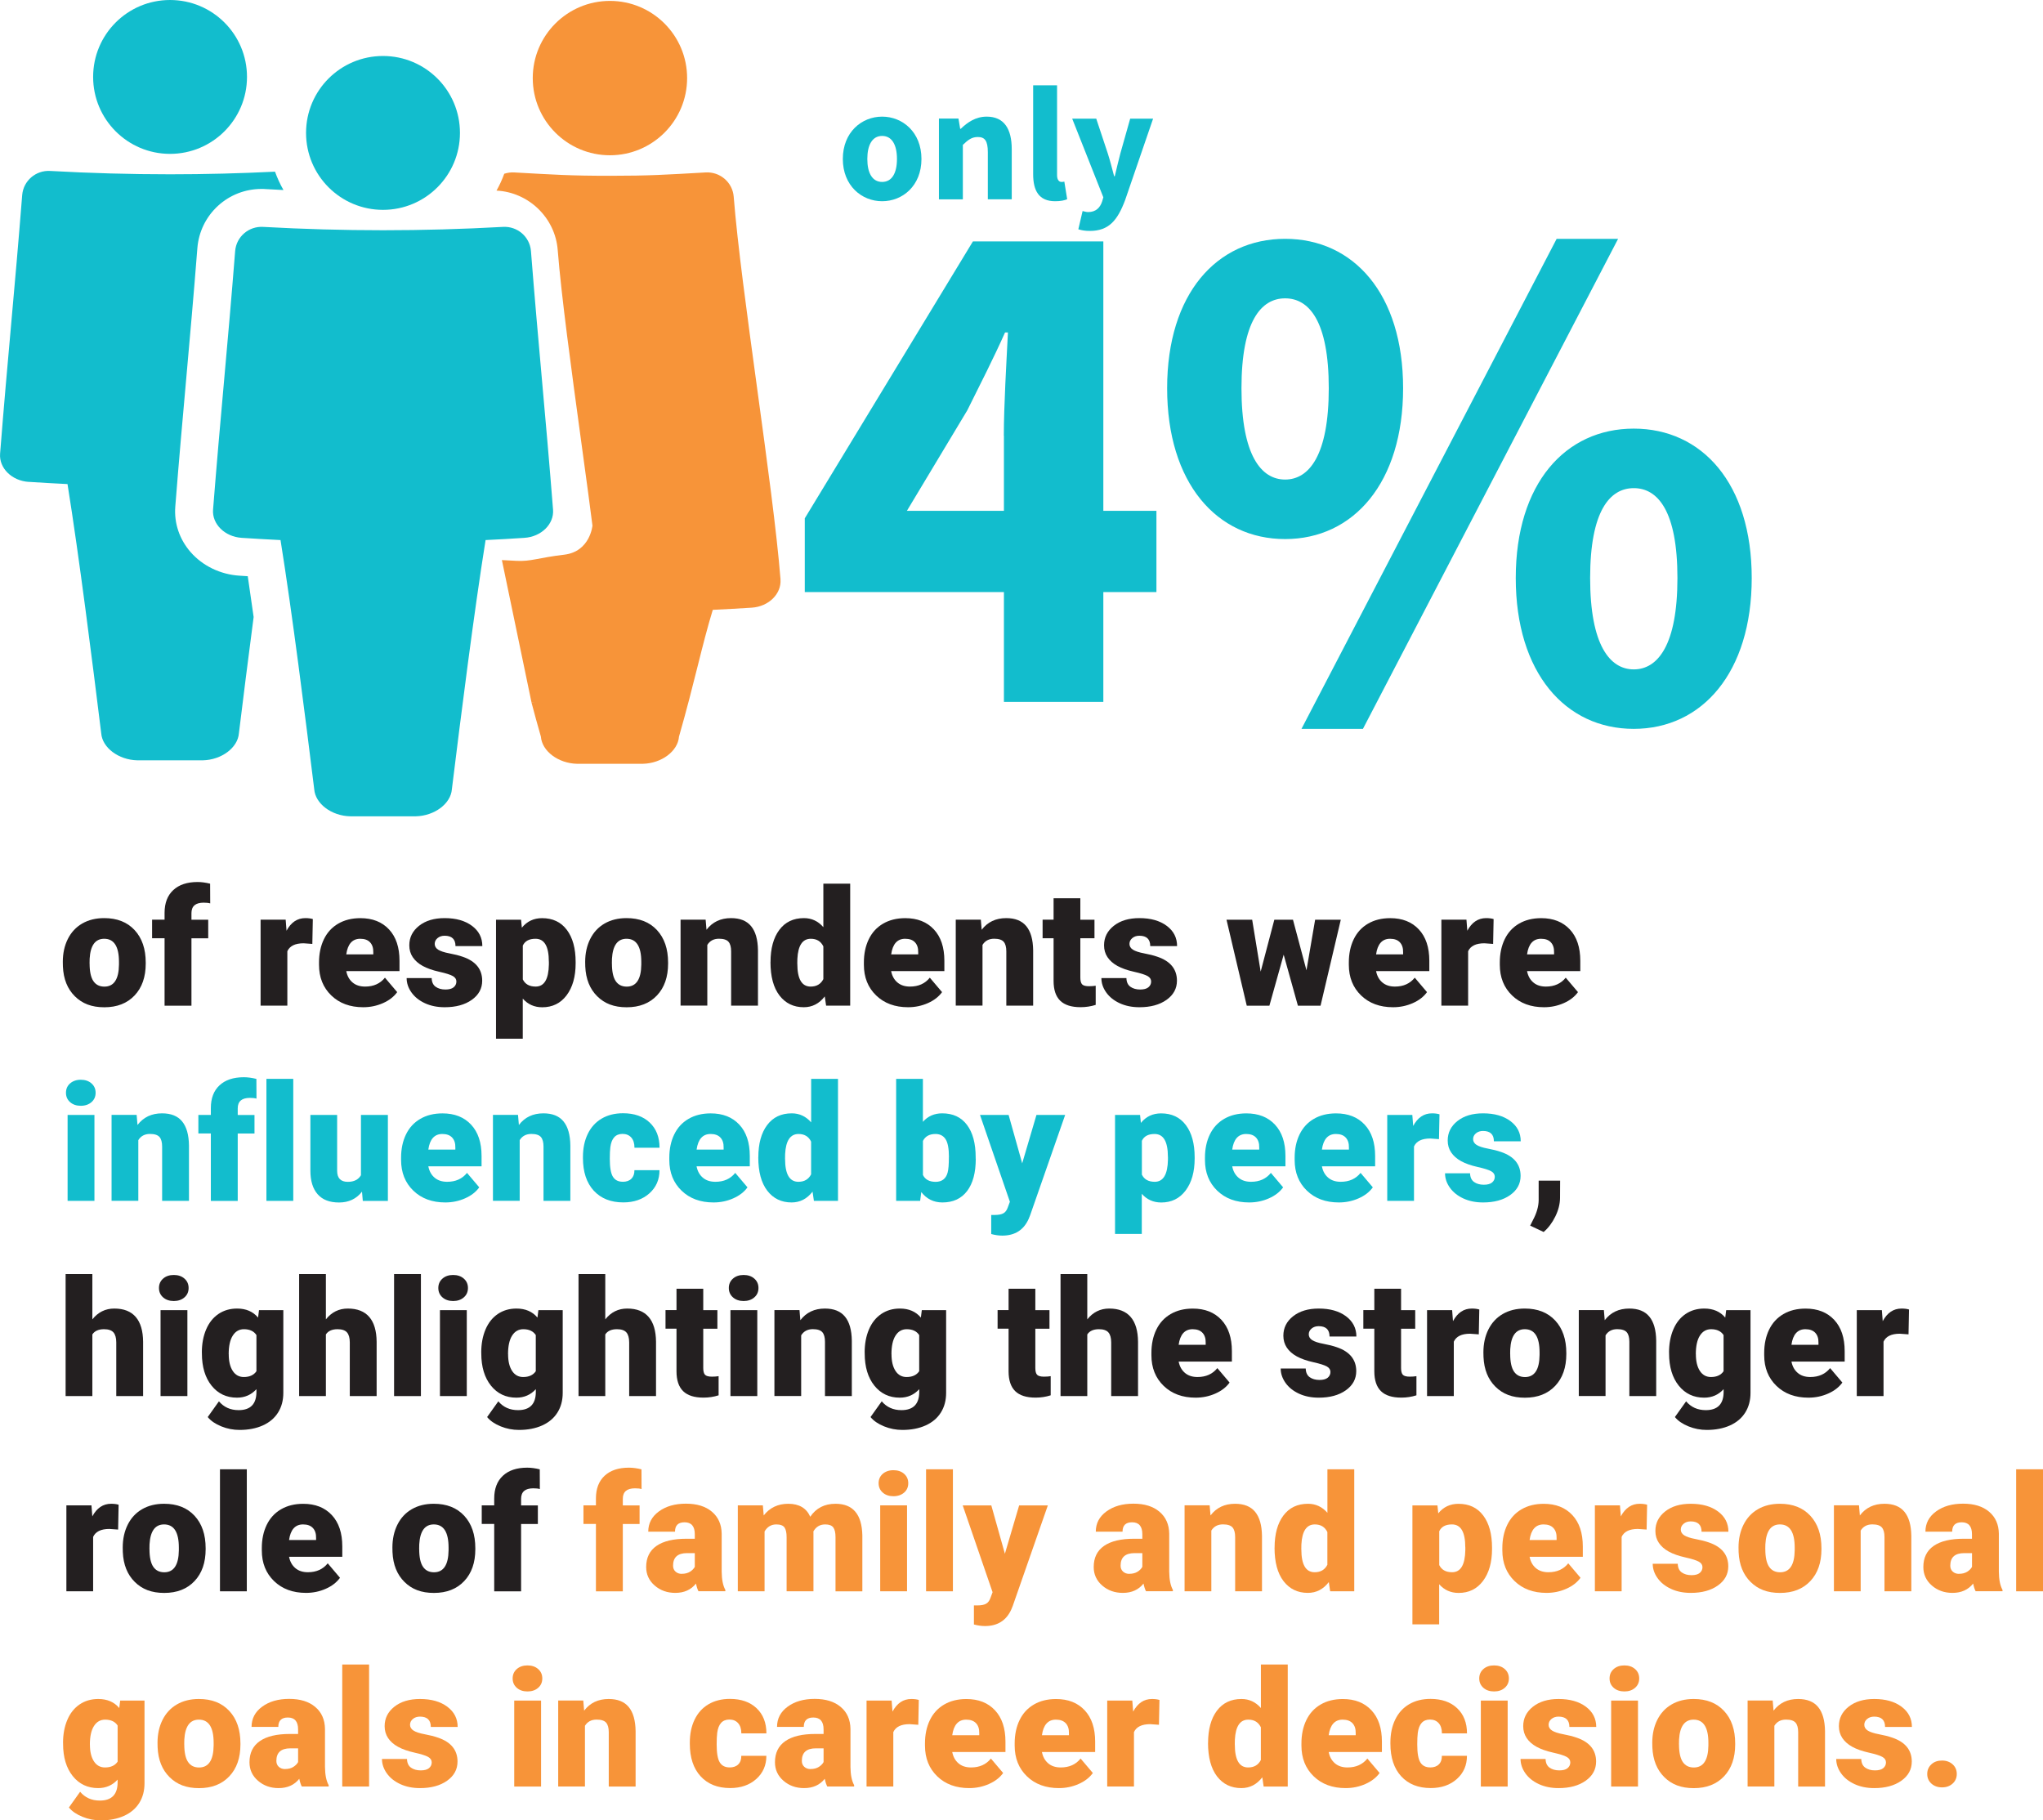 <?xml version="1.0" encoding="UTF-8"?>
<svg id="Layer_2" data-name="Layer 2" xmlns="http://www.w3.org/2000/svg" viewBox="0 0 452.12 402.83">
  <defs>
    <style>
      .cls-1 {
        fill: #231f20;
      }

      .cls-2 {
        fill: #f79439;
      }

      .cls-3 {
        fill: #12bdcd;
      }
    </style>
  </defs>
  <g id="Graphics">
    <g>
      <g>
        <path class="cls-1" d="M13.9,212.86c0-1.9.37-3.59,1.11-5.07s1.8-2.62,3.18-3.42,3.01-1.2,4.87-1.2c2.85,0,5.09.88,6.73,2.65s2.46,4.16,2.46,7.2v.21c0,2.96-.82,5.32-2.47,7.06s-3.88,2.61-6.69,2.61-4.88-.81-6.52-2.43-2.53-3.82-2.65-6.6l-.02-1ZM19.83,213.23c0,1.76.28,3.05.83,3.87s1.37,1.23,2.44,1.23c2.11,0,3.19-1.62,3.23-4.87v-.6c0-3.41-1.09-5.12-3.27-5.12-1.98,0-3.05,1.47-3.22,4.41l-.02,1.07Z"/>
        <path class="cls-1" d="M36.42,222.54v-14.91h-2.76v-4.11h2.76v-1.51c0-2.17.64-3.85,1.92-5.04s3.07-1.79,5.38-1.79c.84,0,1.77.12,2.78.37l.02,4.36c-.36-.11-.85-.16-1.46-.16-1.79,0-2.69.77-2.69,2.32v1.46h3.71v4.11h-3.71v14.91h-5.94Z"/>
        <path class="cls-1" d="M69.13,208.88l-1.95-.14c-1.86,0-3.06.59-3.59,1.76v12.04h-5.92v-19.02h5.55l.19,2.44c1-1.86,2.38-2.79,4.17-2.79.63,0,1.18.07,1.65.21l-.11,5.5Z"/>
        <path class="cls-1" d="M80.39,222.89c-2.92,0-5.28-.87-7.08-2.61s-2.71-4-2.71-6.79v-.49c0-1.95.36-3.66,1.08-5.15s1.77-2.64,3.16-3.45,3.02-1.22,4.92-1.22c2.67,0,4.78.83,6.33,2.49s2.32,3.97,2.32,6.93v2.3h-11.78c.21,1.07.67,1.9,1.39,2.51s1.64.91,2.78.91c1.88,0,3.34-.66,4.39-1.97l2.71,3.2c-.74,1.02-1.78,1.83-3.14,2.43s-2.81.91-4.37.91ZM79.72,207.74c-1.73,0-2.77,1.15-3.09,3.45h5.98v-.46c.02-.95-.22-1.68-.72-2.21s-1.22-.78-2.16-.78Z"/>
        <path class="cls-1" d="M101,217.2c0-.5-.26-.91-.79-1.21s-1.53-.62-3.01-.95-2.7-.76-3.66-1.29-1.69-1.18-2.2-1.94-.76-1.63-.76-2.62c0-1.75.72-3.18,2.16-4.32s3.33-1.7,5.66-1.7c2.51,0,4.52.57,6.05,1.71s2.29,2.63,2.29,4.48h-5.94c0-1.52-.8-2.29-2.41-2.29-.62,0-1.14.17-1.56.52s-.63.78-.63,1.29.26.96.77,1.28,1.34.6,2.47.81,2.12.46,2.98.76c2.86.98,4.29,2.75,4.29,5.29,0,1.73-.77,3.15-2.31,4.24s-3.54,1.63-5.99,1.63c-1.63,0-3.08-.29-4.36-.88s-2.27-1.38-2.99-2.39-1.07-2.07-1.07-3.18h5.54c.02.88.32,1.52.88,1.92s1.28.61,2.16.61c.81,0,1.42-.16,1.82-.49s.61-.76.61-1.28Z"/>
        <path class="cls-1" d="M127.39,213.17c0,2.95-.67,5.31-2,7.08s-3.13,2.65-5.39,2.65c-1.75,0-3.18-.64-4.31-1.92v8.88h-5.92v-26.33h5.54l.18,1.76c1.14-1.41,2.63-2.11,4.48-2.11,2.34,0,4.17.86,5.47,2.59s1.95,4.1,1.95,7.13v.28ZM121.46,212.8c0-3.38-.98-5.06-2.95-5.06-1.41,0-2.34.5-2.81,1.51v7.49c.52,1.05,1.46,1.58,2.85,1.58,1.89,0,2.86-1.63,2.92-4.89v-.63Z"/>
        <path class="cls-1" d="M129.5,212.86c0-1.9.37-3.59,1.11-5.07s1.8-2.62,3.18-3.42,3.01-1.2,4.87-1.2c2.85,0,5.09.88,6.73,2.65s2.46,4.16,2.46,7.2v.21c0,2.96-.82,5.32-2.47,7.06s-3.88,2.61-6.69,2.61-4.88-.81-6.52-2.43-2.53-3.82-2.65-6.6l-.02-1ZM135.42,213.23c0,1.76.28,3.05.83,3.87s1.37,1.23,2.44,1.23c2.11,0,3.19-1.62,3.23-4.87v-.6c0-3.41-1.09-5.12-3.27-5.12-1.98,0-3.05,1.47-3.22,4.41l-.02,1.07Z"/>
        <path class="cls-1" d="M156.16,203.52l.19,2.23c1.31-1.72,3.12-2.58,5.43-2.58,1.98,0,3.46.59,4.44,1.78s1.49,2.96,1.52,5.34v12.25h-5.94v-12.01c0-.96-.19-1.67-.58-2.12s-1.09-.68-2.11-.68c-1.16,0-2.02.46-2.58,1.37v13.43h-5.92v-19.02h5.55Z"/>
        <path class="cls-1" d="M170.52,212.89c0-3.01.65-5.38,1.95-7.12s3.12-2.6,5.45-2.6c1.7,0,3.13.67,4.29,2v-9.63h5.94v27h-5.33l-.3-2.04c-1.22,1.59-2.77,2.39-4.64,2.39-2.26,0-4.05-.87-5.38-2.6s-1.99-4.2-1.99-7.4ZM176.45,213.26c0,3.38.98,5.06,2.95,5.06,1.31,0,2.25-.55,2.81-1.65v-7.24c-.54-1.12-1.46-1.69-2.78-1.69-1.83,0-2.82,1.48-2.97,4.43l-.02,1.09Z"/>
        <path class="cls-1" d="M200.97,222.89c-2.92,0-5.28-.87-7.08-2.61s-2.71-4-2.71-6.79v-.49c0-1.95.36-3.66,1.08-5.15s1.77-2.64,3.16-3.45,3.02-1.22,4.92-1.22c2.67,0,4.78.83,6.33,2.49s2.32,3.97,2.32,6.93v2.3h-11.78c.21,1.07.67,1.9,1.39,2.51s1.64.91,2.78.91c1.88,0,3.34-.66,4.39-1.97l2.71,3.2c-.74,1.02-1.78,1.83-3.14,2.43s-2.81.91-4.37.91ZM200.31,207.74c-1.73,0-2.77,1.15-3.09,3.45h5.98v-.46c.02-.95-.22-1.68-.72-2.21s-1.22-.78-2.16-.78Z"/>
        <path class="cls-1" d="M217.06,203.52l.19,2.23c1.31-1.72,3.12-2.58,5.43-2.58,1.98,0,3.46.59,4.44,1.78s1.49,2.96,1.52,5.34v12.25h-5.94v-12.01c0-.96-.19-1.67-.58-2.12s-1.09-.68-2.11-.68c-1.16,0-2.02.46-2.58,1.37v13.43h-5.92v-19.02h5.55Z"/>
        <path class="cls-1" d="M239.08,198.79v4.73h3.13v4.11h-3.13v8.7c0,.71.13,1.21.39,1.49s.77.42,1.53.42c.59,0,1.08-.04,1.48-.11v4.24c-1.07.34-2.18.51-3.34.51-2.04,0-3.54-.48-4.52-1.44s-1.46-2.42-1.46-4.38v-9.44h-2.43v-4.11h2.43v-4.73h5.92Z"/>
        <path class="cls-1" d="M254.75,217.2c0-.5-.26-.91-.79-1.21s-1.53-.62-3.01-.95-2.7-.76-3.66-1.29-1.69-1.18-2.2-1.94-.76-1.63-.76-2.62c0-1.75.72-3.18,2.16-4.32s3.33-1.7,5.66-1.7c2.51,0,4.52.57,6.05,1.71s2.29,2.63,2.29,4.48h-5.94c0-1.52-.8-2.29-2.41-2.29-.62,0-1.14.17-1.56.52s-.63.78-.63,1.29.26.96.77,1.28,1.34.6,2.47.81,2.12.46,2.98.76c2.86.98,4.29,2.75,4.29,5.29,0,1.73-.77,3.15-2.31,4.24s-3.54,1.63-5.99,1.63c-1.63,0-3.08-.29-4.36-.88s-2.27-1.38-2.99-2.39-1.07-2.07-1.07-3.18h5.54c.02.88.32,1.52.88,1.92s1.28.61,2.16.61c.81,0,1.42-.16,1.82-.49s.61-.76.61-1.28Z"/>
        <path class="cls-1" d="M289.12,214.74l1.92-11.21h5.68l-4.48,19.02h-5.01l-3.15-11.29-3.16,11.29h-5.01l-4.48-19.02h5.68l1.88,11.48,3.02-11.48h4.13l2.99,11.21Z"/>
        <path class="cls-1" d="M308.29,222.89c-2.92,0-5.28-.87-7.08-2.61s-2.71-4-2.71-6.79v-.49c0-1.95.36-3.66,1.08-5.15s1.77-2.64,3.16-3.45,3.02-1.22,4.92-1.22c2.67,0,4.78.83,6.33,2.49s2.32,3.97,2.32,6.93v2.3h-11.78c.21,1.07.67,1.9,1.39,2.51s1.64.91,2.78.91c1.88,0,3.34-.66,4.39-1.97l2.71,3.2c-.74,1.02-1.78,1.83-3.14,2.43s-2.81.91-4.37.91ZM307.62,207.74c-1.73,0-2.77,1.15-3.09,3.45h5.98v-.46c.02-.95-.22-1.68-.72-2.21s-1.22-.78-2.16-.78Z"/>
        <path class="cls-1" d="M330.44,208.88l-1.95-.14c-1.86,0-3.06.59-3.59,1.76v12.04h-5.92v-19.02h5.55l.19,2.44c1-1.86,2.38-2.79,4.17-2.79.63,0,1.18.07,1.65.21l-.11,5.5Z"/>
        <path class="cls-1" d="M341.7,222.89c-2.92,0-5.28-.87-7.08-2.61s-2.71-4-2.71-6.79v-.49c0-1.95.36-3.66,1.08-5.15s1.77-2.64,3.16-3.45,3.02-1.22,4.92-1.22c2.67,0,4.78.83,6.33,2.49s2.32,3.97,2.32,6.93v2.3h-11.78c.21,1.07.67,1.9,1.39,2.51s1.64.91,2.78.91c1.88,0,3.34-.66,4.39-1.97l2.71,3.2c-.74,1.02-1.78,1.83-3.14,2.43s-2.81.91-4.37.91ZM341.03,207.74c-1.73,0-2.77,1.15-3.09,3.45h5.98v-.46c.02-.95-.22-1.68-.72-2.21s-1.22-.78-2.16-.78Z"/>
        <path class="cls-3" d="M14.6,241.82c0-.84.3-1.54.91-2.07s1.4-.81,2.37-.81,1.76.27,2.37.81.91,1.23.91,2.07-.3,1.54-.91,2.07-1.4.81-2.37.81-1.76-.27-2.37-.81-.91-1.23-.91-2.07ZM20.9,265.74h-5.94v-19.02h5.94v19.02Z"/>
        <path class="cls-3" d="M30.24,246.72l.19,2.23c1.31-1.72,3.12-2.58,5.43-2.58,1.98,0,3.46.59,4.44,1.78s1.49,2.96,1.52,5.34v12.25h-5.94v-12.01c0-.96-.19-1.67-.58-2.12s-1.09-.68-2.11-.68c-1.16,0-2.02.46-2.58,1.37v13.43h-5.92v-19.02h5.55Z"/>
        <path class="cls-3" d="M46.66,265.74v-14.91h-2.76v-4.11h2.76v-1.51c0-2.17.64-3.85,1.92-5.04s3.07-1.79,5.38-1.79c.84,0,1.77.12,2.78.37l.02,4.36c-.36-.11-.85-.16-1.46-.16-1.79,0-2.69.77-2.69,2.32v1.46h3.71v4.11h-3.71v14.91h-5.94Z"/>
        <path class="cls-3" d="M64.9,265.74h-5.94v-27h5.94v27Z"/>
        <path class="cls-3" d="M80.12,263.69c-1.25,1.61-2.95,2.41-5.08,2.41s-3.67-.61-4.74-1.82-1.61-2.96-1.61-5.23v-12.32h5.92v12.36c0,1.63.79,2.44,2.37,2.44,1.36,0,2.33-.49,2.9-1.46v-13.34h5.96v19.02h-5.55l-.18-2.06Z"/>
        <path class="cls-3" d="M98.55,266.09c-2.92,0-5.28-.87-7.08-2.61s-2.71-4-2.71-6.79v-.49c0-1.95.36-3.66,1.08-5.15s1.77-2.64,3.16-3.45,3.02-1.22,4.92-1.22c2.67,0,4.78.83,6.33,2.49s2.32,3.97,2.32,6.93v2.3h-11.78c.21,1.07.67,1.9,1.39,2.51s1.64.91,2.78.91c1.88,0,3.34-.66,4.39-1.97l2.71,3.2c-.74,1.02-1.78,1.83-3.14,2.43-1.35.6-2.81.91-4.37.91ZM97.88,250.94c-1.73,0-2.77,1.15-3.09,3.45h5.98v-.46c.02-.95-.22-1.68-.72-2.21s-1.22-.78-2.16-.78Z"/>
        <path class="cls-3" d="M114.64,246.72l.19,2.23c1.31-1.72,3.12-2.58,5.43-2.58,1.98,0,3.46.59,4.44,1.78s1.49,2.96,1.52,5.34v12.25h-5.94v-12.01c0-.96-.19-1.67-.58-2.12s-1.09-.68-2.11-.68c-1.16,0-2.02.46-2.58,1.37v13.43h-5.92v-19.02h5.55Z"/>
        <path class="cls-3" d="M137.8,261.52c.83,0,1.48-.23,1.93-.68s.68-1.08.67-1.89h5.55c0,2.09-.75,3.8-2.24,5.13s-3.42,2-5.77,2c-2.77,0-4.95-.87-6.54-2.6s-2.39-4.14-2.39-7.21v-.25c0-1.92.35-3.62,1.06-5.09s1.73-2.6,3.07-3.39,2.92-1.19,4.75-1.19c2.47,0,4.44.69,5.89,2.06s2.18,3.23,2.18,5.57h-5.55c0-.98-.24-1.74-.72-2.27s-1.12-.79-1.93-.79c-1.54,0-2.43.98-2.69,2.94-.08.62-.12,1.48-.12,2.57,0,1.91.23,3.23.69,3.97s1.18,1.11,2.18,1.11Z"/>
        <path class="cls-3" d="M157.91,266.09c-2.92,0-5.28-.87-7.08-2.61s-2.71-4-2.71-6.79v-.49c0-1.95.36-3.66,1.08-5.15s1.77-2.64,3.16-3.45,3.02-1.22,4.92-1.22c2.67,0,4.78.83,6.33,2.49s2.32,3.97,2.32,6.93v2.3h-11.78c.21,1.07.67,1.9,1.39,2.51s1.64.91,2.78.91c1.88,0,3.34-.66,4.39-1.97l2.71,3.2c-.74,1.02-1.78,1.83-3.14,2.43-1.35.6-2.81.91-4.37.91ZM157.25,250.94c-1.73,0-2.77,1.15-3.09,3.45h5.98v-.46c.02-.95-.22-1.68-.72-2.21s-1.22-.78-2.16-.78Z"/>
        <path class="cls-3" d="M167.82,256.09c0-3.01.65-5.38,1.95-7.12s3.12-2.6,5.45-2.6c1.7,0,3.13.67,4.29,2v-9.63h5.94v27h-5.33l-.3-2.04c-1.22,1.59-2.77,2.39-4.64,2.39-2.26,0-4.05-.87-5.38-2.6s-1.99-4.2-1.99-7.4ZM173.74,256.46c0,3.38.98,5.06,2.95,5.06,1.31,0,2.25-.55,2.81-1.65v-7.24c-.54-1.12-1.46-1.69-2.78-1.69-1.83,0-2.82,1.48-2.97,4.43l-.02,1.09Z"/>
        <path class="cls-3" d="M215.94,256.39c0,3.12-.64,5.51-1.93,7.19s-3.11,2.51-5.45,2.51c-1.93,0-3.49-.77-4.68-2.3l-.25,1.95h-5.31v-27h5.92v9.51c1.1-1.25,2.53-1.88,4.27-1.88,2.37,0,4.2.85,5.48,2.55s1.93,4.09,1.93,7.17v.3ZM210,256.01c0-1.82-.24-3.13-.73-3.9s-1.23-1.17-2.24-1.17c-1.34,0-2.26.51-2.78,1.53v7.55c.5,1.01,1.44,1.51,2.81,1.51s2.28-.68,2.65-2.04c.19-.67.28-1.82.28-3.47Z"/>
        <path class="cls-3" d="M226.21,257.45l3.16-10.72h6.35l-7.75,22.2-.33.81c-1.1,2.46-3.05,3.69-5.84,3.69-.77,0-1.59-.12-2.44-.35v-4.22h.77c.83,0,1.47-.12,1.91-.36.44-.24.76-.67.98-1.29l.47-1.27-6.61-19.21h6.33l3.01,10.72Z"/>
        <path class="cls-3" d="M264.38,256.37c0,2.95-.67,5.31-2,7.08s-3.13,2.65-5.39,2.65c-1.75,0-3.18-.64-4.31-1.92v8.88h-5.92v-26.33h5.54l.18,1.76c1.14-1.41,2.63-2.11,4.48-2.11,2.34,0,4.17.86,5.47,2.59s1.95,4.1,1.95,7.13v.28ZM258.46,256c0-3.38-.98-5.06-2.95-5.06-1.41,0-2.34.5-2.81,1.51v7.49c.52,1.05,1.46,1.58,2.85,1.58,1.89,0,2.86-1.63,2.92-4.89v-.63Z"/>
        <path class="cls-3" d="M276.45,266.09c-2.92,0-5.28-.87-7.08-2.61s-2.71-4-2.71-6.79v-.49c0-1.95.36-3.66,1.08-5.15s1.77-2.64,3.16-3.45,3.02-1.22,4.92-1.22c2.67,0,4.78.83,6.33,2.49s2.32,3.97,2.32,6.93v2.3h-11.78c.21,1.07.67,1.9,1.39,2.51s1.64.91,2.78.91c1.88,0,3.34-.66,4.39-1.97l2.71,3.2c-.74,1.02-1.78,1.83-3.14,2.43-1.35.6-2.81.91-4.37.91ZM275.78,250.94c-1.73,0-2.77,1.15-3.09,3.45h5.98v-.46c.02-.95-.22-1.68-.72-2.21s-1.22-.78-2.16-.78Z"/>
        <path class="cls-3" d="M296.3,266.09c-2.92,0-5.28-.87-7.08-2.61s-2.71-4-2.71-6.79v-.49c0-1.95.36-3.66,1.08-5.15s1.77-2.64,3.16-3.45,3.02-1.22,4.92-1.22c2.67,0,4.78.83,6.33,2.49s2.32,3.97,2.32,6.93v2.3h-11.78c.21,1.07.67,1.9,1.39,2.51s1.64.91,2.78.91c1.88,0,3.34-.66,4.39-1.97l2.71,3.2c-.74,1.02-1.78,1.83-3.14,2.43-1.35.6-2.81.91-4.37.91ZM295.63,250.94c-1.73,0-2.77,1.15-3.09,3.45h5.98v-.46c.02-.95-.22-1.68-.72-2.21s-1.22-.78-2.16-.78Z"/>
        <path class="cls-3" d="M318.46,252.08l-1.95-.14c-1.86,0-3.06.59-3.59,1.76v12.04h-5.92v-19.02h5.55l.19,2.44c1-1.86,2.38-2.79,4.17-2.79.63,0,1.18.07,1.65.21l-.11,5.5Z"/>
        <path class="cls-3" d="M330.8,260.4c0-.5-.26-.91-.79-1.21s-1.53-.62-3.01-.95-2.7-.76-3.66-1.29-1.69-1.18-2.2-1.94-.76-1.63-.76-2.62c0-1.75.72-3.18,2.16-4.32s3.33-1.7,5.66-1.7c2.51,0,4.52.57,6.05,1.71s2.29,2.63,2.29,4.48h-5.94c0-1.52-.8-2.29-2.41-2.29-.62,0-1.14.17-1.56.52s-.63.78-.63,1.29.26.96.77,1.28,1.34.6,2.47.81,2.12.46,2.98.76c2.86.98,4.29,2.75,4.29,5.29,0,1.73-.77,3.15-2.31,4.24s-3.54,1.63-5.99,1.63c-1.63,0-3.08-.29-4.36-.88-1.28-.59-2.27-1.38-2.99-2.39s-1.07-2.07-1.07-3.18h5.54c.02.88.32,1.52.88,1.92s1.28.61,2.16.61c.81,0,1.42-.16,1.82-.49s.61-.76.61-1.28Z"/>
        <path class="cls-1" d="M341.62,272.63l-2.99-1.41.6-1.2c.82-1.52,1.25-2.98,1.28-4.36v-4.39h4.75l-.02,3.81c-.01,1.35-.36,2.72-1.04,4.11-.68,1.39-1.54,2.54-2.58,3.43Z"/>
        <path class="cls-1" d="M20.44,291.96c1.27-1.59,2.88-2.39,4.85-2.39,2.1,0,3.68.62,4.75,1.86,1.07,1.24,1.61,3.08,1.63,5.5v12.01h-5.94v-11.87c0-1.01-.21-1.75-.62-2.22s-1.11-.71-2.09-.71c-1.22,0-2.08.39-2.58,1.16v13.64h-5.92v-27h5.92v10.02Z"/>
        <path class="cls-1" d="M35.18,285.02c0-.84.3-1.53.91-2.07.61-.54,1.4-.81,2.37-.81s1.76.27,2.37.81c.61.54.91,1.23.91,2.07s-.3,1.54-.91,2.07c-.61.54-1.4.81-2.37.81s-1.76-.27-2.37-.81c-.61-.54-.91-1.23-.91-2.07ZM41.47,308.94h-5.94v-19.02h5.94v19.02Z"/>
        <path class="cls-1" d="M44.67,299.29c0-1.92.32-3.62.95-5.1s1.54-2.62,2.72-3.42c1.18-.8,2.56-1.2,4.13-1.2,1.98,0,3.53.67,4.64,2l.21-1.65h5.38v18.3c0,1.68-.39,3.13-1.17,4.37s-1.91,2.19-3.38,2.85-3.19.99-5.13.99c-1.39,0-2.75-.26-4.05-.79s-2.31-1.21-3-2.06l2.48-3.48c1.1,1.3,2.55,1.95,4.36,1.95,2.62,0,3.94-1.35,3.94-4.04v-.6c-1.14,1.25-2.57,1.88-4.31,1.88-2.32,0-4.2-.89-5.62-2.66s-2.14-4.15-2.14-7.13v-.21ZM50.62,299.66c0,1.56.29,2.79.88,3.7.59.91,1.41,1.36,2.46,1.36,1.28,0,2.21-.43,2.79-1.28v-8c-.57-.87-1.49-1.3-2.76-1.3-1.05,0-1.88.47-2.48,1.42-.6.94-.9,2.31-.9,4.1Z"/>
        <path class="cls-1" d="M72.12,291.96c1.27-1.59,2.88-2.39,4.85-2.39,2.1,0,3.68.62,4.75,1.86,1.07,1.24,1.61,3.08,1.63,5.5v12.01h-5.94v-11.87c0-1.01-.21-1.75-.62-2.22s-1.11-.71-2.09-.71c-1.22,0-2.08.39-2.58,1.16v13.64h-5.92v-27h5.92v10.02Z"/>
        <path class="cls-1" d="M93.15,308.94h-5.94v-27h5.94v27Z"/>
        <path class="cls-1" d="M97,285.02c0-.84.3-1.53.91-2.07.61-.54,1.4-.81,2.37-.81s1.76.27,2.37.81c.61.54.91,1.23.91,2.07s-.3,1.54-.91,2.07c-.61.54-1.4.81-2.37.81s-1.76-.27-2.37-.81c-.61-.54-.91-1.23-.91-2.07ZM103.3,308.94h-5.94v-19.02h5.94v19.02Z"/>
        <path class="cls-1" d="M106.5,299.29c0-1.92.32-3.62.95-5.1s1.54-2.62,2.72-3.42c1.18-.8,2.56-1.2,4.13-1.2,1.98,0,3.53.67,4.64,2l.21-1.65h5.38v18.3c0,1.68-.39,3.13-1.17,4.37s-1.91,2.19-3.38,2.85-3.19.99-5.13.99c-1.39,0-2.75-.26-4.05-.79s-2.31-1.21-3-2.06l2.48-3.48c1.1,1.3,2.55,1.95,4.36,1.95,2.62,0,3.94-1.35,3.94-4.04v-.6c-1.14,1.25-2.57,1.88-4.31,1.88-2.32,0-4.2-.89-5.62-2.66s-2.14-4.15-2.14-7.13v-.21ZM112.44,299.66c0,1.56.29,2.79.88,3.7.59.91,1.41,1.36,2.46,1.36,1.28,0,2.21-.43,2.79-1.28v-8c-.57-.87-1.49-1.3-2.76-1.3-1.05,0-1.88.47-2.48,1.42-.6.94-.9,2.31-.9,4.1Z"/>
        <path class="cls-1" d="M133.95,291.96c1.27-1.59,2.88-2.39,4.85-2.39,2.1,0,3.68.62,4.75,1.86,1.07,1.24,1.61,3.08,1.63,5.5v12.01h-5.94v-11.87c0-1.01-.21-1.75-.62-2.22s-1.11-.71-2.09-.71c-1.22,0-2.08.39-2.58,1.16v13.64h-5.92v-27h5.92v10.02Z"/>
        <path class="cls-1" d="M155.63,285.19v4.73h3.13v4.11h-3.13v8.7c0,.72.13,1.21.39,1.49s.77.42,1.53.42c.59,0,1.08-.04,1.48-.11v4.24c-1.07.34-2.18.51-3.34.51-2.04,0-3.54-.48-4.52-1.44-.97-.96-1.46-2.42-1.46-4.38v-9.44h-2.43v-4.11h2.43v-4.73h5.92Z"/>
        <path class="cls-1" d="M161.29,285.02c0-.84.3-1.53.91-2.07.61-.54,1.4-.81,2.37-.81s1.76.27,2.37.81c.61.54.91,1.23.91,2.07s-.3,1.54-.91,2.07c-.61.54-1.4.81-2.37.81s-1.76-.27-2.37-.81c-.61-.54-.91-1.23-.91-2.07ZM167.59,308.94h-5.94v-19.02h5.94v19.02Z"/>
        <path class="cls-1" d="M176.93,289.92l.19,2.23c1.31-1.72,3.12-2.58,5.43-2.58,1.98,0,3.46.59,4.44,1.78.98,1.18,1.49,2.97,1.52,5.34v12.25h-5.94v-12.01c0-.96-.19-1.67-.58-2.12-.39-.45-1.09-.68-2.11-.68-1.16,0-2.02.46-2.58,1.37v13.43h-5.92v-19.02h5.55Z"/>
        <path class="cls-1" d="M191.35,299.29c0-1.92.32-3.62.95-5.1s1.54-2.62,2.72-3.42c1.18-.8,2.56-1.2,4.13-1.2,1.98,0,3.53.67,4.64,2l.21-1.65h5.38v18.3c0,1.68-.39,3.13-1.17,4.37s-1.91,2.19-3.38,2.85-3.19.99-5.13.99c-1.39,0-2.75-.26-4.05-.79s-2.31-1.21-3-2.06l2.48-3.48c1.1,1.3,2.55,1.95,4.36,1.95,2.62,0,3.94-1.35,3.94-4.04v-.6c-1.14,1.25-2.57,1.88-4.31,1.88-2.32,0-4.2-.89-5.62-2.66s-2.14-4.15-2.14-7.13v-.21ZM197.29,299.66c0,1.56.29,2.79.88,3.7.59.91,1.41,1.36,2.46,1.36,1.28,0,2.21-.43,2.79-1.28v-8c-.57-.87-1.49-1.3-2.76-1.3-1.05,0-1.88.47-2.48,1.42-.6.94-.9,2.31-.9,4.1Z"/>
        <path class="cls-1" d="M229.12,285.19v4.73h3.13v4.11h-3.13v8.7c0,.72.13,1.21.39,1.49s.77.42,1.53.42c.59,0,1.08-.04,1.48-.11v4.24c-1.07.34-2.18.51-3.34.51-2.04,0-3.54-.48-4.52-1.44-.97-.96-1.46-2.42-1.46-4.38v-9.44h-2.43v-4.11h2.43v-4.73h5.92Z"/>
        <path class="cls-1" d="M240.62,291.96c1.27-1.59,2.88-2.39,4.85-2.39,2.1,0,3.68.62,4.75,1.86,1.07,1.24,1.61,3.08,1.63,5.5v12.01h-5.94v-11.87c0-1.01-.21-1.75-.62-2.22s-1.11-.71-2.09-.71c-1.22,0-2.08.39-2.58,1.16v13.64h-5.92v-27h5.92v10.02Z"/>
        <path class="cls-1" d="M264.6,309.29c-2.92,0-5.28-.87-7.08-2.61s-2.71-4-2.71-6.79v-.49c0-1.94.36-3.66,1.08-5.15.72-1.49,1.77-2.64,3.16-3.45,1.38-.81,3.02-1.22,4.92-1.22,2.67,0,4.78.83,6.33,2.49,1.55,1.66,2.32,3.97,2.32,6.93v2.3h-11.78c.21,1.07.67,1.9,1.39,2.51.71.61,1.64.91,2.78.91,1.88,0,3.34-.66,4.39-1.97l2.71,3.2c-.74,1.02-1.78,1.83-3.14,2.43-1.35.6-2.81.91-4.37.91ZM263.93,294.14c-1.73,0-2.77,1.15-3.09,3.45h5.98v-.46c.02-.95-.22-1.68-.72-2.21-.5-.52-1.22-.78-2.16-.78Z"/>
        <path class="cls-1" d="M294.43,303.6c0-.5-.26-.91-.79-1.21-.53-.3-1.53-.62-3.01-.95-1.48-.33-2.7-.76-3.66-1.29-.96-.53-1.69-1.18-2.2-1.94-.5-.76-.76-1.63-.76-2.62,0-1.75.72-3.18,2.16-4.32,1.44-1.13,3.33-1.7,5.66-1.7,2.51,0,4.52.57,6.05,1.71,1.52,1.14,2.29,2.63,2.29,4.48h-5.94c0-1.52-.8-2.29-2.41-2.29-.62,0-1.14.17-1.56.52-.42.35-.63.78-.63,1.29s.26.96.77,1.28c.52.33,1.34.6,2.47.81s2.12.46,2.98.76c2.86.98,4.29,2.75,4.29,5.29,0,1.73-.77,3.15-2.31,4.24s-3.54,1.63-5.99,1.63c-1.63,0-3.08-.29-4.36-.88-1.28-.59-2.27-1.38-2.99-2.39-.71-1.01-1.07-2.07-1.07-3.18h5.54c.02.88.32,1.52.88,1.92s1.28.61,2.16.61c.81,0,1.42-.16,1.82-.49.4-.33.61-.76.61-1.28Z"/>
        <path class="cls-1" d="M310.06,285.19v4.73h3.13v4.11h-3.13v8.7c0,.72.13,1.21.39,1.49s.77.42,1.53.42c.59,0,1.08-.04,1.48-.11v4.24c-1.07.34-2.18.51-3.34.51-2.04,0-3.54-.48-4.52-1.44-.97-.96-1.46-2.42-1.46-4.38v-9.44h-2.43v-4.11h2.43v-4.73h5.92Z"/>
        <path class="cls-1" d="M327.27,295.28l-1.95-.14c-1.86,0-3.06.59-3.59,1.76v12.04h-5.92v-19.02h5.55l.19,2.44c1-1.86,2.38-2.79,4.17-2.79.63,0,1.18.07,1.65.21l-.11,5.5Z"/>
        <path class="cls-1" d="M328.28,299.26c0-1.9.37-3.59,1.11-5.07.74-1.48,1.8-2.62,3.18-3.42,1.38-.8,3.01-1.2,4.87-1.2,2.85,0,5.09.88,6.73,2.65,1.64,1.76,2.46,4.16,2.46,7.2v.21c0,2.97-.82,5.32-2.47,7.06s-3.88,2.61-6.69,2.61-4.88-.81-6.52-2.43c-1.64-1.62-2.53-3.82-2.65-6.6l-.02-1ZM334.21,299.63c0,1.76.28,3.05.83,3.87.55.82,1.37,1.23,2.44,1.23,2.11,0,3.19-1.62,3.23-4.87v-.6c0-3.41-1.09-5.12-3.27-5.12-1.98,0-3.05,1.47-3.22,4.41l-.02,1.07Z"/>
        <path class="cls-1" d="M354.94,289.92l.19,2.23c1.31-1.72,3.12-2.58,5.43-2.58,1.98,0,3.46.59,4.44,1.78.98,1.18,1.49,2.97,1.52,5.34v12.25h-5.94v-12.01c0-.96-.19-1.67-.58-2.12-.39-.45-1.09-.68-2.11-.68-1.16,0-2.02.46-2.58,1.37v13.43h-5.92v-19.02h5.55Z"/>
        <path class="cls-1" d="M369.36,299.29c0-1.92.32-3.62.95-5.1s1.54-2.62,2.72-3.42c1.18-.8,2.56-1.2,4.13-1.2,1.98,0,3.53.67,4.64,2l.21-1.65h5.38v18.3c0,1.68-.39,3.13-1.17,4.37s-1.91,2.19-3.38,2.85-3.19.99-5.13.99c-1.39,0-2.75-.26-4.05-.79s-2.31-1.21-3-2.06l2.48-3.48c1.1,1.3,2.55,1.95,4.36,1.95,2.62,0,3.94-1.35,3.94-4.04v-.6c-1.14,1.25-2.57,1.88-4.31,1.88-2.32,0-4.2-.89-5.62-2.66s-2.14-4.15-2.14-7.13v-.21ZM375.3,299.66c0,1.56.29,2.79.88,3.7.59.91,1.41,1.36,2.46,1.36,1.28,0,2.21-.43,2.79-1.28v-8c-.57-.87-1.49-1.3-2.76-1.3-1.05,0-1.88.47-2.48,1.42-.6.94-.9,2.31-.9,4.1Z"/>
        <path class="cls-1" d="M400.21,309.29c-2.92,0-5.28-.87-7.08-2.61s-2.71-4-2.71-6.79v-.49c0-1.94.36-3.66,1.08-5.15.72-1.49,1.77-2.64,3.16-3.45,1.38-.81,3.02-1.22,4.92-1.22,2.67,0,4.78.83,6.33,2.49,1.55,1.66,2.32,3.97,2.32,6.93v2.3h-11.78c.21,1.07.67,1.9,1.39,2.51.71.61,1.64.91,2.78.91,1.88,0,3.34-.66,4.39-1.97l2.71,3.2c-.74,1.02-1.78,1.83-3.14,2.43-1.35.6-2.81.91-4.37.91ZM399.54,294.14c-1.73,0-2.77,1.15-3.09,3.45h5.98v-.46c.02-.95-.22-1.68-.72-2.21-.5-.52-1.22-.78-2.16-.78Z"/>
        <path class="cls-1" d="M422.37,295.28l-1.95-.14c-1.86,0-3.06.59-3.59,1.76v12.04h-5.92v-19.02h5.55l.19,2.44c1-1.86,2.38-2.79,4.17-2.79.63,0,1.18.07,1.65.21l-.11,5.5Z"/>
        <path class="cls-1" d="M26.15,338.48l-1.95-.14c-1.86,0-3.06.59-3.59,1.76v12.04h-5.92v-19.02h5.55l.19,2.44c1-1.86,2.38-2.79,4.17-2.79.63,0,1.18.07,1.65.21l-.11,5.5Z"/>
        <path class="cls-1" d="M27.16,342.46c0-1.9.37-3.59,1.11-5.07s1.8-2.62,3.18-3.42,3.01-1.2,4.87-1.2c2.85,0,5.09.88,6.73,2.65s2.46,4.16,2.46,7.2v.21c0,2.96-.82,5.32-2.47,7.06s-3.88,2.61-6.69,2.61-4.88-.81-6.52-2.43-2.53-3.82-2.65-6.6l-.02-1ZM33.08,342.83c0,1.76.28,3.05.83,3.87s1.37,1.23,2.44,1.23c2.11,0,3.19-1.62,3.23-4.87v-.6c0-3.41-1.09-5.12-3.27-5.12-1.98,0-3.05,1.47-3.22,4.41l-.02,1.07Z"/>
        <path class="cls-1" d="M54.62,352.14h-5.94v-27h5.94v27Z"/>
        <path class="cls-1" d="M67.73,352.49c-2.92,0-5.28-.87-7.08-2.61s-2.71-4-2.71-6.79v-.49c0-1.95.36-3.66,1.08-5.15s1.77-2.64,3.16-3.45,3.02-1.22,4.92-1.22c2.67,0,4.78.83,6.33,2.49s2.32,3.97,2.32,6.93v2.3h-11.78c.21,1.07.67,1.9,1.39,2.51s1.64.91,2.78.91c1.88,0,3.34-.66,4.39-1.97l2.71,3.2c-.74,1.02-1.78,1.83-3.14,2.43-1.35.6-2.81.91-4.37.91ZM67.06,337.34c-1.73,0-2.77,1.15-3.09,3.45h5.98v-.46c.02-.95-.22-1.68-.72-2.21s-1.22-.78-2.16-.78Z"/>
        <path class="cls-1" d="M86.84,342.46c0-1.9.37-3.59,1.11-5.07s1.8-2.62,3.18-3.42,3.01-1.2,4.87-1.2c2.85,0,5.09.88,6.73,2.65s2.46,4.16,2.46,7.2v.21c0,2.96-.82,5.32-2.47,7.06s-3.88,2.61-6.69,2.61-4.88-.81-6.52-2.43-2.53-3.82-2.65-6.6l-.02-1ZM92.77,342.83c0,1.76.28,3.05.83,3.87s1.37,1.23,2.44,1.23c2.11,0,3.19-1.62,3.23-4.87v-.6c0-3.41-1.09-5.12-3.27-5.12-1.98,0-3.05,1.47-3.22,4.41l-.02,1.07Z"/>
        <path class="cls-1" d="M109.37,352.14v-14.91h-2.76v-4.11h2.76v-1.51c0-2.17.64-3.85,1.92-5.04s3.07-1.79,5.38-1.79c.84,0,1.77.12,2.78.37l.02,4.36c-.36-.11-.85-.16-1.46-.16-1.79,0-2.69.77-2.69,2.32v1.46h3.71v4.11h-3.71v14.91h-5.94Z"/>
        <path class="cls-2" d="M131.88,352.14v-14.91h-2.76v-4.11h2.76v-1.51c0-2.17.64-3.85,1.92-5.04s3.07-1.79,5.38-1.79c.84,0,1.77.12,2.78.37l.02,4.36c-.36-.11-.85-.16-1.46-.16-1.79,0-2.69.77-2.69,2.32v1.46h3.71v4.11h-3.71v14.91h-5.94Z"/>
        <path class="cls-2" d="M154.58,352.14c-.21-.39-.4-.96-.56-1.71-1.09,1.37-2.61,2.06-4.57,2.06-1.79,0-3.32-.54-4.57-1.63s-1.88-2.45-1.88-4.09c0-2.06.76-3.62,2.29-4.68s3.74-1.58,6.64-1.58h1.83v-1.01c0-1.75-.76-2.63-2.27-2.63-1.41,0-2.11.69-2.11,2.08h-5.92c0-1.84.78-3.33,2.35-4.48s3.56-1.72,5.99-1.72,4.34.59,5.75,1.78,2.13,2.81,2.16,4.87v8.42c.02,1.75.29,3.08.81,4.01v.3h-5.92ZM150.87,348.27c.74,0,1.35-.16,1.84-.47s.83-.67,1.05-1.07v-3.04h-1.72c-2.06,0-3.09.93-3.09,2.78,0,.54.18.98.54,1.31s.83.5,1.39.5Z"/>
        <path class="cls-2" d="M168.82,333.12l.19,2.23c1.35-1.72,3.16-2.58,5.43-2.58,2.4,0,4.03.96,4.87,2.87,1.29-1.91,3.15-2.87,5.59-2.87,3.86,0,5.84,2.33,5.94,7v12.38h-5.94v-12.01c0-.97-.16-1.68-.49-2.13s-.93-.67-1.79-.67c-1.17,0-2.04.52-2.62,1.56l.02.25v12.99h-5.94v-11.97c0-1-.16-1.72-.47-2.16s-.92-.67-1.81-.67c-1.14,0-2,.52-2.6,1.56v13.24h-5.92v-19.02h5.55Z"/>
        <path class="cls-2" d="M194.44,328.22c0-.84.3-1.54.91-2.07s1.4-.81,2.37-.81,1.76.27,2.37.81.91,1.23.91,2.07-.3,1.54-.91,2.07-1.4.81-2.37.81-1.76-.27-2.37-.81-.91-1.23-.91-2.07ZM200.73,352.14h-5.94v-19.02h5.94v19.02Z"/>
        <path class="cls-2" d="M210.88,352.14h-5.94v-27h5.94v27Z"/>
        <path class="cls-2" d="M222.38,343.85l3.16-10.72h6.35l-7.75,22.2-.33.81c-1.1,2.46-3.05,3.69-5.84,3.69-.77,0-1.59-.12-2.44-.35v-4.22h.77c.83,0,1.47-.12,1.91-.36s.76-.67.98-1.29l.47-1.27-6.61-19.21h6.33l3.01,10.72Z"/>
        <path class="cls-2" d="M253.62,352.14c-.21-.39-.4-.96-.56-1.71-1.09,1.37-2.61,2.06-4.57,2.06-1.79,0-3.32-.54-4.57-1.63s-1.88-2.45-1.88-4.09c0-2.06.76-3.62,2.29-4.68s3.74-1.58,6.64-1.58h1.83v-1.01c0-1.75-.76-2.63-2.27-2.63-1.41,0-2.11.69-2.11,2.08h-5.92c0-1.84.78-3.33,2.35-4.48s3.56-1.72,5.99-1.72,4.34.59,5.75,1.78,2.13,2.81,2.16,4.87v8.42c.02,1.75.29,3.08.81,4.01v.3h-5.92ZM249.91,348.27c.74,0,1.35-.16,1.84-.47s.83-.67,1.05-1.07v-3.04h-1.72c-2.06,0-3.09.93-3.09,2.78,0,.54.18.98.54,1.31s.83.5,1.39.5Z"/>
        <path class="cls-2" d="M267.7,333.12l.19,2.23c1.31-1.72,3.12-2.58,5.43-2.58,1.98,0,3.46.59,4.44,1.78s1.49,2.96,1.52,5.34v12.25h-5.94v-12.01c0-.96-.19-1.67-.58-2.12s-1.09-.68-2.11-.68c-1.16,0-2.02.46-2.58,1.37v13.43h-5.92v-19.02h5.55Z"/>
        <path class="cls-2" d="M282.07,342.49c0-3.01.65-5.38,1.95-7.12s3.12-2.6,5.45-2.6c1.7,0,3.13.67,4.29,2v-9.63h5.94v27h-5.33l-.3-2.04c-1.22,1.59-2.77,2.39-4.64,2.39-2.26,0-4.05-.87-5.38-2.6s-1.99-4.2-1.99-7.4ZM287.99,342.86c0,3.38.98,5.06,2.95,5.06,1.31,0,2.25-.55,2.81-1.65v-7.24c-.54-1.12-1.46-1.69-2.78-1.69-1.83,0-2.82,1.48-2.97,4.43l-.02,1.09Z"/>
        <path class="cls-2" d="M330.19,342.77c0,2.95-.67,5.31-2,7.08s-3.13,2.65-5.39,2.65c-1.75,0-3.18-.64-4.31-1.92v8.88h-5.92v-26.33h5.54l.18,1.76c1.14-1.41,2.63-2.11,4.48-2.11,2.34,0,4.17.86,5.47,2.59s1.95,4.1,1.95,7.13v.28ZM324.27,342.4c0-3.38-.98-5.06-2.95-5.06-1.41,0-2.34.5-2.81,1.51v7.49c.52,1.05,1.46,1.58,2.85,1.58,1.89,0,2.86-1.63,2.92-4.89v-.63Z"/>
        <path class="cls-2" d="M342.26,352.49c-2.92,0-5.28-.87-7.08-2.61s-2.71-4-2.71-6.79v-.49c0-1.95.36-3.66,1.08-5.15s1.77-2.64,3.16-3.45,3.02-1.22,4.92-1.22c2.67,0,4.78.83,6.33,2.49s2.32,3.97,2.32,6.93v2.3h-11.78c.21,1.07.67,1.9,1.39,2.51s1.64.91,2.78.91c1.88,0,3.34-.66,4.39-1.97l2.71,3.2c-.74,1.02-1.78,1.83-3.14,2.43-1.35.6-2.81.91-4.37.91ZM341.59,337.34c-1.73,0-2.77,1.15-3.09,3.45h5.98v-.46c.02-.95-.22-1.68-.72-2.21s-1.22-.78-2.16-.78Z"/>
        <path class="cls-2" d="M364.41,338.48l-1.95-.14c-1.86,0-3.06.59-3.59,1.76v12.04h-5.92v-19.02h5.55l.19,2.44c1-1.86,2.38-2.79,4.17-2.79.63,0,1.18.07,1.65.21l-.11,5.5Z"/>
        <path class="cls-2" d="M376.76,346.8c0-.5-.26-.91-.79-1.21s-1.53-.62-3.01-.95-2.7-.76-3.66-1.29-1.69-1.18-2.2-1.94-.76-1.63-.76-2.62c0-1.75.72-3.18,2.16-4.32s3.33-1.7,5.66-1.7c2.51,0,4.52.57,6.05,1.71s2.29,2.63,2.29,4.48h-5.94c0-1.52-.8-2.29-2.41-2.29-.62,0-1.14.17-1.56.52s-.63.78-.63,1.29.26.96.77,1.28,1.34.6,2.47.81,2.12.46,2.98.76c2.86.98,4.29,2.75,4.29,5.29,0,1.73-.77,3.15-2.31,4.24s-3.54,1.63-5.99,1.63c-1.63,0-3.08-.29-4.36-.88-1.28-.59-2.27-1.38-2.99-2.39s-1.07-2.07-1.07-3.18h5.54c.02.88.32,1.52.88,1.92s1.28.61,2.16.61c.81,0,1.42-.16,1.82-.49s.61-.76.61-1.28Z"/>
        <path class="cls-2" d="M384.74,342.46c0-1.9.37-3.59,1.11-5.07s1.8-2.62,3.18-3.42,3.01-1.2,4.87-1.2c2.85,0,5.09.88,6.73,2.65s2.46,4.16,2.46,7.2v.21c0,2.96-.82,5.32-2.47,7.06s-3.88,2.61-6.69,2.61-4.88-.81-6.52-2.43-2.53-3.82-2.65-6.6l-.02-1ZM390.67,342.83c0,1.76.28,3.05.83,3.87s1.37,1.23,2.44,1.23c2.11,0,3.19-1.62,3.23-4.87v-.6c0-3.41-1.09-5.12-3.27-5.12-1.98,0-3.05,1.47-3.22,4.41l-.02,1.07Z"/>
        <path class="cls-2" d="M411.4,333.12l.19,2.23c1.31-1.72,3.12-2.58,5.43-2.58,1.98,0,3.46.59,4.44,1.78s1.49,2.96,1.52,5.34v12.25h-5.94v-12.01c0-.96-.19-1.67-.58-2.12s-1.09-.68-2.11-.68c-1.16,0-2.02.46-2.58,1.37v13.43h-5.92v-19.02h5.55Z"/>
        <path class="cls-2" d="M437.22,352.14c-.21-.39-.4-.96-.56-1.71-1.09,1.37-2.61,2.06-4.57,2.06-1.79,0-3.32-.54-4.57-1.63s-1.88-2.45-1.88-4.09c0-2.06.76-3.62,2.29-4.68s3.74-1.58,6.64-1.58h1.83v-1.01c0-1.75-.76-2.63-2.27-2.63-1.41,0-2.11.69-2.11,2.08h-5.92c0-1.84.78-3.33,2.35-4.48s3.56-1.72,5.99-1.72,4.34.59,5.75,1.78,2.13,2.81,2.16,4.87v8.42c.02,1.75.29,3.08.81,4.01v.3h-5.92ZM433.52,348.27c.74,0,1.35-.16,1.84-.47s.83-.67,1.05-1.07v-3.04h-1.72c-2.06,0-3.09.93-3.09,2.78,0,.54.18.98.54,1.31s.83.5,1.39.5Z"/>
        <path class="cls-2" d="M452.12,352.14h-5.94v-27h5.94v27Z"/>
        <path class="cls-2" d="M13.95,385.69c0-1.92.32-3.62.95-5.1s1.54-2.62,2.72-3.42c1.18-.8,2.56-1.2,4.13-1.2,1.98,0,3.53.67,4.64,2l.21-1.65h5.38v18.3c0,1.68-.39,3.13-1.17,4.37s-1.91,2.19-3.38,2.85-3.19.99-5.13.99c-1.39,0-2.75-.26-4.05-.79s-2.31-1.21-3-2.06l2.48-3.48c1.1,1.3,2.55,1.95,4.36,1.95,2.62,0,3.94-1.35,3.94-4.04v-.6c-1.14,1.25-2.57,1.88-4.31,1.88-2.32,0-4.2-.89-5.62-2.66s-2.14-4.15-2.14-7.13v-.21ZM19.9,386.06c0,1.56.29,2.79.88,3.7.59.91,1.41,1.36,2.46,1.36,1.28,0,2.21-.43,2.79-1.28v-8c-.57-.87-1.49-1.3-2.76-1.3-1.05,0-1.88.47-2.48,1.42-.6.94-.9,2.31-.9,4.1Z"/>
        <path class="cls-2" d="M34.86,385.66c0-1.9.37-3.59,1.11-5.07.74-1.48,1.8-2.62,3.18-3.42,1.38-.8,3.01-1.2,4.87-1.2,2.85,0,5.09.88,6.73,2.65,1.64,1.76,2.46,4.16,2.46,7.2v.21c0,2.97-.82,5.32-2.47,7.06s-3.88,2.61-6.69,2.61-4.88-.81-6.52-2.43c-1.64-1.62-2.53-3.82-2.65-6.6l-.02-1ZM40.78,386.03c0,1.76.28,3.05.83,3.87.55.82,1.37,1.23,2.44,1.23,2.11,0,3.19-1.62,3.23-4.87v-.6c0-3.41-1.09-5.12-3.27-5.12-1.98,0-3.05,1.47-3.22,4.41l-.02,1.07Z"/>
        <path class="cls-2" d="M66.79,395.34c-.21-.39-.4-.95-.56-1.71-1.09,1.37-2.61,2.06-4.57,2.06-1.79,0-3.32-.54-4.57-1.63-1.25-1.08-1.88-2.45-1.88-4.09,0-2.06.76-3.62,2.29-4.68s3.74-1.58,6.64-1.58h1.83v-1.01c0-1.75-.76-2.63-2.27-2.63-1.41,0-2.11.7-2.11,2.08h-5.92c0-1.84.78-3.33,2.35-4.48s3.56-1.72,5.99-1.72,4.34.59,5.75,1.78c1.41,1.18,2.13,2.81,2.16,4.87v8.42c.02,1.75.29,3.08.81,4.01v.3h-5.92ZM63.08,391.47c.74,0,1.35-.16,1.84-.47s.83-.67,1.05-1.07v-3.04h-1.72c-2.06,0-3.09.93-3.09,2.78,0,.54.18.98.54,1.31s.83.5,1.39.5Z"/>
        <path class="cls-2" d="M81.68,395.34h-5.94v-27h5.94v27Z"/>
        <path class="cls-2" d="M95.54,390c0-.5-.26-.91-.79-1.21-.53-.3-1.53-.62-3.01-.95-1.48-.33-2.7-.76-3.66-1.29-.96-.53-1.69-1.18-2.2-1.94-.5-.76-.76-1.63-.76-2.62,0-1.75.72-3.18,2.16-4.32,1.44-1.13,3.33-1.7,5.66-1.7,2.51,0,4.52.57,6.05,1.71,1.52,1.14,2.29,2.63,2.29,4.48h-5.94c0-1.52-.8-2.29-2.41-2.29-.62,0-1.14.17-1.56.52-.42.35-.63.78-.63,1.29s.26.96.77,1.28c.52.33,1.34.6,2.47.81s2.12.46,2.98.76c2.86.98,4.29,2.75,4.29,5.29,0,1.73-.77,3.15-2.31,4.24s-3.54,1.63-5.99,1.63c-1.63,0-3.08-.29-4.36-.88-1.28-.59-2.27-1.38-2.99-2.39-.71-1.01-1.07-2.07-1.07-3.18h5.54c.02.88.32,1.52.88,1.92s1.28.61,2.16.61c.81,0,1.42-.16,1.82-.49.4-.33.61-.76.61-1.28Z"/>
        <path class="cls-2" d="M113.45,371.42c0-.84.3-1.53.91-2.07.61-.54,1.4-.81,2.37-.81s1.76.27,2.37.81c.61.54.91,1.23.91,2.07s-.3,1.54-.91,2.07c-.61.54-1.4.81-2.37.81s-1.76-.27-2.37-.81c-.61-.54-.91-1.23-.91-2.07ZM119.74,395.34h-5.94v-19.02h5.94v19.02Z"/>
        <path class="cls-2" d="M129.08,376.32l.19,2.23c1.31-1.72,3.12-2.58,5.43-2.58,1.98,0,3.46.59,4.44,1.78.98,1.18,1.49,2.97,1.52,5.34v12.25h-5.94v-12.01c0-.96-.19-1.67-.58-2.12-.39-.45-1.09-.68-2.11-.68-1.16,0-2.02.46-2.58,1.37v13.43h-5.92v-19.02h5.55Z"/>
        <path class="cls-2" d="M161.45,391.12c.83,0,1.48-.23,1.93-.68.46-.45.68-1.08.67-1.89h5.55c0,2.09-.75,3.8-2.24,5.13s-3.42,2-5.77,2c-2.77,0-4.95-.87-6.54-2.6-1.59-1.73-2.39-4.14-2.39-7.21v-.25c0-1.92.35-3.62,1.06-5.09.71-1.47,1.73-2.6,3.07-3.39s2.92-1.19,4.75-1.19c2.47,0,4.44.69,5.89,2.06s2.18,3.23,2.18,5.57h-5.55c0-.98-.24-1.74-.72-2.27s-1.12-.79-1.93-.79c-1.54,0-2.43.98-2.69,2.94-.08.62-.12,1.48-.12,2.57,0,1.91.23,3.23.69,3.97s1.18,1.11,2.18,1.11Z"/>
        <path class="cls-2" d="M183.08,395.34c-.21-.39-.4-.95-.56-1.71-1.09,1.37-2.61,2.06-4.57,2.06-1.79,0-3.32-.54-4.57-1.63-1.25-1.08-1.88-2.45-1.88-4.09,0-2.06.76-3.62,2.29-4.68s3.74-1.58,6.64-1.58h1.83v-1.01c0-1.75-.76-2.63-2.27-2.63-1.41,0-2.11.7-2.11,2.08h-5.92c0-1.84.78-3.33,2.35-4.48s3.56-1.72,5.99-1.72,4.34.59,5.75,1.78c1.41,1.18,2.13,2.81,2.16,4.87v8.42c.02,1.75.29,3.08.81,4.01v.3h-5.92ZM179.37,391.47c.74,0,1.35-.16,1.84-.47s.83-.67,1.05-1.07v-3.04h-1.72c-2.06,0-3.09.93-3.09,2.78,0,.54.18.98.54,1.31s.83.5,1.39.5Z"/>
        <path class="cls-2" d="M203.23,381.68l-1.95-.14c-1.86,0-3.06.59-3.59,1.76v12.04h-5.92v-19.02h5.55l.19,2.44c1-1.86,2.38-2.79,4.17-2.79.63,0,1.18.07,1.65.21l-.11,5.5Z"/>
        <path class="cls-2" d="M214.49,395.69c-2.92,0-5.28-.87-7.08-2.61s-2.71-4-2.71-6.79v-.49c0-1.94.36-3.66,1.08-5.15.72-1.49,1.77-2.64,3.16-3.45,1.38-.81,3.02-1.22,4.92-1.22,2.67,0,4.78.83,6.33,2.49,1.55,1.66,2.32,3.97,2.32,6.93v2.3h-11.78c.21,1.07.67,1.9,1.39,2.51.71.61,1.64.91,2.78.91,1.88,0,3.34-.66,4.39-1.97l2.71,3.2c-.74,1.02-1.78,1.83-3.14,2.43-1.35.6-2.81.91-4.37.91ZM213.82,380.54c-1.73,0-2.77,1.15-3.09,3.45h5.98v-.46c.02-.95-.22-1.68-.72-2.21-.5-.52-1.22-.78-2.16-.78Z"/>
        <path class="cls-2" d="M234.34,395.69c-2.92,0-5.28-.87-7.08-2.61s-2.71-4-2.71-6.79v-.49c0-1.94.36-3.66,1.08-5.15.72-1.49,1.77-2.64,3.16-3.45,1.38-.81,3.02-1.22,4.92-1.22,2.67,0,4.78.83,6.33,2.49,1.55,1.66,2.32,3.97,2.32,6.93v2.3h-11.78c.21,1.07.67,1.9,1.39,2.51.71.61,1.64.91,2.78.91,1.88,0,3.34-.66,4.39-1.97l2.71,3.2c-.74,1.02-1.78,1.83-3.14,2.43-1.35.6-2.81.91-4.37.91ZM233.67,380.54c-1.73,0-2.77,1.15-3.09,3.45h5.98v-.46c.02-.95-.22-1.68-.72-2.21-.5-.52-1.22-.78-2.16-.78Z"/>
        <path class="cls-2" d="M256.49,381.68l-1.95-.14c-1.86,0-3.06.59-3.59,1.76v12.04h-5.92v-19.02h5.55l.19,2.44c1-1.86,2.38-2.79,4.17-2.79.63,0,1.18.07,1.65.21l-.11,5.5Z"/>
        <path class="cls-2" d="M267.35,385.69c0-3.01.65-5.38,1.95-7.12,1.3-1.73,3.12-2.6,5.45-2.6,1.7,0,3.13.67,4.29,2v-9.63h5.94v27h-5.33l-.3-2.04c-1.22,1.59-2.77,2.39-4.64,2.39-2.26,0-4.05-.87-5.38-2.6-1.32-1.73-1.99-4.2-1.99-7.4ZM273.27,386.06c0,3.38.98,5.06,2.95,5.06,1.31,0,2.25-.55,2.81-1.65v-7.24c-.54-1.12-1.46-1.69-2.78-1.69-1.83,0-2.82,1.48-2.97,4.43l-.02,1.09Z"/>
        <path class="cls-2" d="M297.8,395.69c-2.92,0-5.28-.87-7.08-2.61s-2.71-4-2.71-6.79v-.49c0-1.94.36-3.66,1.08-5.15.72-1.49,1.77-2.64,3.16-3.45,1.38-.81,3.02-1.22,4.92-1.22,2.67,0,4.78.83,6.33,2.49,1.55,1.66,2.32,3.97,2.32,6.93v2.3h-11.78c.21,1.07.67,1.9,1.39,2.51.71.61,1.64.91,2.78.91,1.88,0,3.34-.66,4.39-1.97l2.71,3.2c-.74,1.02-1.78,1.83-3.14,2.43-1.35.6-2.81.91-4.37.91ZM297.13,380.54c-1.73,0-2.77,1.15-3.09,3.45h5.98v-.46c.02-.95-.22-1.68-.72-2.21-.5-.52-1.22-.78-2.16-.78Z"/>
        <path class="cls-2" d="M316.49,391.12c.83,0,1.48-.23,1.93-.68.46-.45.68-1.08.67-1.89h5.55c0,2.09-.75,3.8-2.24,5.13s-3.42,2-5.77,2c-2.77,0-4.95-.87-6.54-2.6-1.59-1.73-2.39-4.14-2.39-7.21v-.25c0-1.92.35-3.62,1.06-5.09.71-1.47,1.73-2.6,3.07-3.39s2.92-1.19,4.75-1.19c2.47,0,4.44.69,5.89,2.06s2.18,3.23,2.18,5.57h-5.55c0-.98-.24-1.74-.72-2.27s-1.12-.79-1.93-.79c-1.54,0-2.43.98-2.69,2.94-.08.62-.12,1.48-.12,2.57,0,1.91.23,3.23.69,3.97s1.18,1.11,2.18,1.11Z"/>
        <path class="cls-2" d="M327.36,371.42c0-.84.3-1.53.91-2.07.61-.54,1.4-.81,2.37-.81s1.76.27,2.37.81c.61.54.91,1.23.91,2.07s-.3,1.54-.91,2.07c-.61.54-1.4.81-2.37.81s-1.76-.27-2.37-.81c-.61-.54-.91-1.23-.91-2.07ZM333.65,395.34h-5.94v-19.02h5.94v19.02Z"/>
        <path class="cls-2" d="M347.51,390c0-.5-.26-.91-.79-1.21-.53-.3-1.53-.62-3.01-.95-1.48-.33-2.7-.76-3.66-1.29-.96-.53-1.69-1.18-2.2-1.94-.5-.76-.76-1.63-.76-2.62,0-1.75.72-3.18,2.16-4.32,1.44-1.13,3.33-1.7,5.66-1.7,2.51,0,4.52.57,6.05,1.71,1.52,1.14,2.29,2.63,2.29,4.48h-5.94c0-1.52-.8-2.29-2.41-2.29-.62,0-1.14.17-1.56.52-.42.35-.63.78-.63,1.29s.26.96.77,1.28c.52.33,1.34.6,2.47.81s2.12.46,2.98.76c2.86.98,4.29,2.75,4.29,5.29,0,1.73-.77,3.15-2.31,4.24s-3.54,1.63-5.99,1.63c-1.63,0-3.08-.29-4.36-.88-1.28-.59-2.27-1.38-2.99-2.39-.71-1.01-1.07-2.07-1.07-3.18h5.54c.02.88.32,1.52.88,1.92s1.28.61,2.16.61c.81,0,1.42-.16,1.82-.49.4-.33.61-.76.61-1.28Z"/>
        <path class="cls-2" d="M356.2,371.42c0-.84.3-1.53.91-2.07.61-.54,1.4-.81,2.37-.81s1.76.27,2.37.81c.61.54.91,1.23.91,2.07s-.3,1.54-.91,2.07c-.61.54-1.4.81-2.37.81s-1.76-.27-2.37-.81c-.61-.54-.91-1.23-.91-2.07ZM362.49,395.34h-5.94v-19.02h5.94v19.02Z"/>
        <path class="cls-2" d="M365.65,385.66c0-1.9.37-3.59,1.11-5.07.74-1.48,1.8-2.62,3.18-3.42,1.38-.8,3.01-1.2,4.87-1.2,2.85,0,5.09.88,6.73,2.65,1.64,1.76,2.46,4.16,2.46,7.2v.21c0,2.97-.82,5.32-2.47,7.06s-3.88,2.61-6.69,2.61-4.88-.81-6.52-2.43c-1.64-1.62-2.53-3.82-2.65-6.6l-.02-1ZM371.57,386.03c0,1.76.28,3.05.83,3.87.55.82,1.37,1.23,2.44,1.23,2.11,0,3.19-1.62,3.23-4.87v-.6c0-3.41-1.09-5.12-3.27-5.12-1.98,0-3.05,1.47-3.22,4.41l-.02,1.07Z"/>
        <path class="cls-2" d="M392.3,376.32l.19,2.23c1.31-1.72,3.12-2.58,5.43-2.58,1.98,0,3.46.59,4.44,1.78.98,1.18,1.49,2.97,1.52,5.34v12.25h-5.94v-12.01c0-.96-.19-1.67-.58-2.12-.39-.45-1.09-.68-2.11-.68-1.16,0-2.02.46-2.58,1.37v13.43h-5.92v-19.02h5.55Z"/>
        <path class="cls-2" d="M417.37,390c0-.5-.26-.91-.79-1.21-.53-.3-1.53-.62-3.01-.95-1.48-.33-2.7-.76-3.66-1.29-.96-.53-1.69-1.18-2.2-1.94-.5-.76-.76-1.63-.76-2.62,0-1.75.72-3.18,2.16-4.32,1.44-1.13,3.33-1.7,5.66-1.7,2.51,0,4.52.57,6.05,1.71,1.52,1.14,2.29,2.63,2.29,4.48h-5.94c0-1.52-.8-2.29-2.41-2.29-.62,0-1.14.17-1.56.52-.42.35-.63.78-.63,1.29s.26.96.77,1.28c.52.33,1.34.6,2.47.81s2.12.46,2.98.76c2.86.98,4.29,2.75,4.29,5.29,0,1.73-.77,3.15-2.31,4.24s-3.54,1.63-5.99,1.63c-1.63,0-3.08-.29-4.36-.88-1.28-.59-2.27-1.38-2.99-2.39-.71-1.01-1.07-2.07-1.07-3.18h5.54c.02.88.32,1.52.88,1.92s1.28.61,2.16.61c.81,0,1.42-.16,1.82-.49.4-.33.61-.76.61-1.28Z"/>
        <path class="cls-2" d="M429.77,389.59c.94,0,1.72.28,2.34.83.62.56.93,1.27.93,2.14s-.31,1.58-.93,2.14c-.62.56-1.4.83-2.34.83s-1.73-.28-2.35-.84-.92-1.27-.92-2.13.31-1.56.92-2.13,1.4-.84,2.35-.84Z"/>
      </g>
      <g>
        <path class="cls-3" d="M186.52,35.18c0-5.94,4.18-9.37,8.7-9.37s8.7,3.43,8.7,9.37-4.18,9.35-8.7,9.35-8.7-3.43-8.7-9.35ZM198.5,35.18c0-3.09-1.09-5.1-3.28-5.1s-3.28,2.01-3.28,5.1,1.09,5.08,3.28,5.08,3.28-1.99,3.28-5.08Z"/>
        <path class="cls-3" d="M207.79,26.24h4.32l.38,2.26h.13c1.5-1.44,3.3-2.69,5.74-2.69,3.88,0,5.54,2.74,5.54,7.2v11.09h-5.29v-10.41c0-2.57-.69-3.37-2.22-3.37-1.33,0-2.14.62-3.31,1.74v12.05h-5.29v-17.86Z"/>
        <path class="cls-3" d="M228.64,38.55v-19.67h5.29v19.88c0,1.14.53,1.5.96,1.5.2,0,.35,0,.65-.07l.63,3.9c-.58.25-1.45.44-2.66.44-3.63,0-4.87-2.37-4.87-5.98Z"/>
        <path class="cls-3" d="M238.64,50.73l.94-4.03c.33.08.82.23,1.2.23,1.74,0,2.66-.96,3.12-2.34l.27-.93-6.89-17.4h5.32l2.55,7.68c.52,1.62.94,3.31,1.41,5.06h.14c.4-1.69.8-3.38,1.24-5.06l2.17-7.68h5.07l-6.2,18.05c-1.69,4.47-3.6,6.79-7.8,6.79-1.11,0-1.82-.14-2.54-.36Z"/>
      </g>
      <g>
        <path class="cls-3" d="M6.35,106.63c3.44.22,5.16.32,8.59.49,2.57,16,5.49,39.16,7.46,55.15.24,3.18,3.82,5.89,8,5.98h14.47c4.17-.09,7.76-2.8,8-5.98.92-7.49,2.05-16.56,3.26-25.73-.44-3.11-.87-6.14-1.3-9.03-.58-.04-1.19-.08-1.87-.12-4.2-.27-8.14-2.18-10.8-5.24-2.46-2.83-3.65-6.39-3.37-10.03.81-10.33,1.64-19.59,2.44-28.54.8-9.01,1.64-18.32,2.45-28.7.29-3.6,1.92-6.92,4.59-9.36,2.63-2.4,6.04-3.71,9.61-3.71.29,0,.58,0,.87.03,1.32.07,2.65.14,3.98.21-.74-1.29-1.36-2.65-1.87-4.06-7.75.38-15.49.58-23.22.58-8.82,0-17.65-.25-26.51-.74-3.19-.2-5.96,2.16-6.22,5.34C3.28,63.87,1.65,79.69.02,100.4c-.25,3.18,2.59,6,6.34,6.24Z"/>
        <path class="cls-3" d="M37.63,34.05c9.4,0,17.03-7.62,17.03-17.03S47.04,0,37.63,0s-17.02,7.62-17.02,17.02,7.62,17.03,17.02,17.03Z"/>
      </g>
      <path class="cls-3" d="M101.79,29.41c0,9.4-7.62,17.03-17.03,17.03s-17.03-7.62-17.03-17.03,7.62-17.02,17.03-17.02,17.03,7.62,17.03,17.02Z"/>
      <path class="cls-3" d="M122.39,112.78c-1.63-20.71-3.26-36.52-4.89-57.23-.26-3.18-3.03-5.54-6.22-5.34-8.86.49-17.69.74-26.51.74s-17.66-.25-26.51-.74c-3.19-.2-5.96,2.16-6.22,5.34-1.63,20.71-3.26,36.52-4.89,57.23-.25,3.18,2.6,6,6.34,6.24,3.44.22,5.17.32,8.59.49,2.57,16,5.49,39.16,7.46,55.15.24,3.18,3.82,5.9,7.99,5.98h14.47c4.17-.09,7.76-2.8,8-5.98,1.97-15.99,4.89-39.15,7.46-55.15,3.43-.17,5.15-.26,8.59-.49,3.74-.24,6.59-3.05,6.34-6.24Z"/>
      <g>
        <g>
          <path class="cls-2" d="M172.73,128.21c-1.64-20.78-8.73-63.92-10.36-84.69-.26-3.19-3.04-5.56-6.24-5.36-8.88.5-12.29.74-21.15.74s-12.26-.25-21.15-.74c-.78-.05-1.53.06-2.24.29-.47,1.29-1.04,2.54-1.71,3.73,7.09.35,12.97,5.98,13.54,13.11.8,10.17,3.01,26.34,5.14,41.97,2.16,15.79,4.39,32.11,5.22,42.73.28,3.64-.92,7.2-3.37,10.03-2.66,3.07-6.61,4.99-10.84,5.27-.72.05-1.36.09-1.96.12.62,2.37,1.31,4.88,2.09,7.6.24,3.2,3.83,5.92,8.02,6.01h14.52c4.19-.09,7.78-2.81,8.02-6.01,3.45-12.02,5.07-20.21,7.48-28.06,3.44-.17,5.17-.26,8.62-.48,3.76-.24,6.61-3.07,6.36-6.26Z"/>
          <path class="cls-2" d="M134.98.2c-9.43,0-17.08,7.65-17.08,17.08s7.65,17.08,17.08,17.08,17.08-7.65,17.08-17.08S144.42.2,134.98.2Z"/>
        </g>
        <path class="cls-2" d="M131.12,116.26s-.49,5.81-6.27,6.49c-5.79.68-7.32,1.53-10.55,1.36l-3.23-.17,6.55,31.48,20.17,2.39s10.21-27.84,10.21-27.79-2.55-18.85-2.55-18.85l-14.32,5.09Z"/>
      </g>
      <path class="cls-3" d="M222.15,96.4c0-6.48.58-16.35.91-22.83h-.64c-2.57,5.76-5.46,11.4-8.35,17.22l-13.37,22.25h55.22v17.98h-77.82v-16.32l37.21-61.28h28.86v101.91h-22v-58.93Z"/>
      <path class="cls-3" d="M258.29,85.91c0-20.92,10.99-33.06,26.11-33.06s26.11,12.14,26.11,33.06-10.99,33.38-26.11,33.38-26.11-12.4-26.11-33.38ZM294.06,85.91c0-14.86-4.36-19.89-9.66-19.89s-9.66,5.04-9.66,19.89,4.36,20.21,9.66,20.21,9.66-5.36,9.66-20.21ZM344.49,52.85h13.6l-56.47,108.44h-13.6l56.47-108.44ZM335.44,127.91c0-20.92,10.99-33.06,26.11-33.06s26.11,12.14,26.11,33.06-10.99,33.38-26.11,33.38-26.11-12.4-26.11-33.38ZM371.22,127.91c0-14.86-4.36-19.89-9.66-19.89s-9.66,5.04-9.66,19.89,4.36,20.22,9.66,20.22,9.66-5.36,9.66-20.22Z"/>
    </g>
  </g>
</svg>